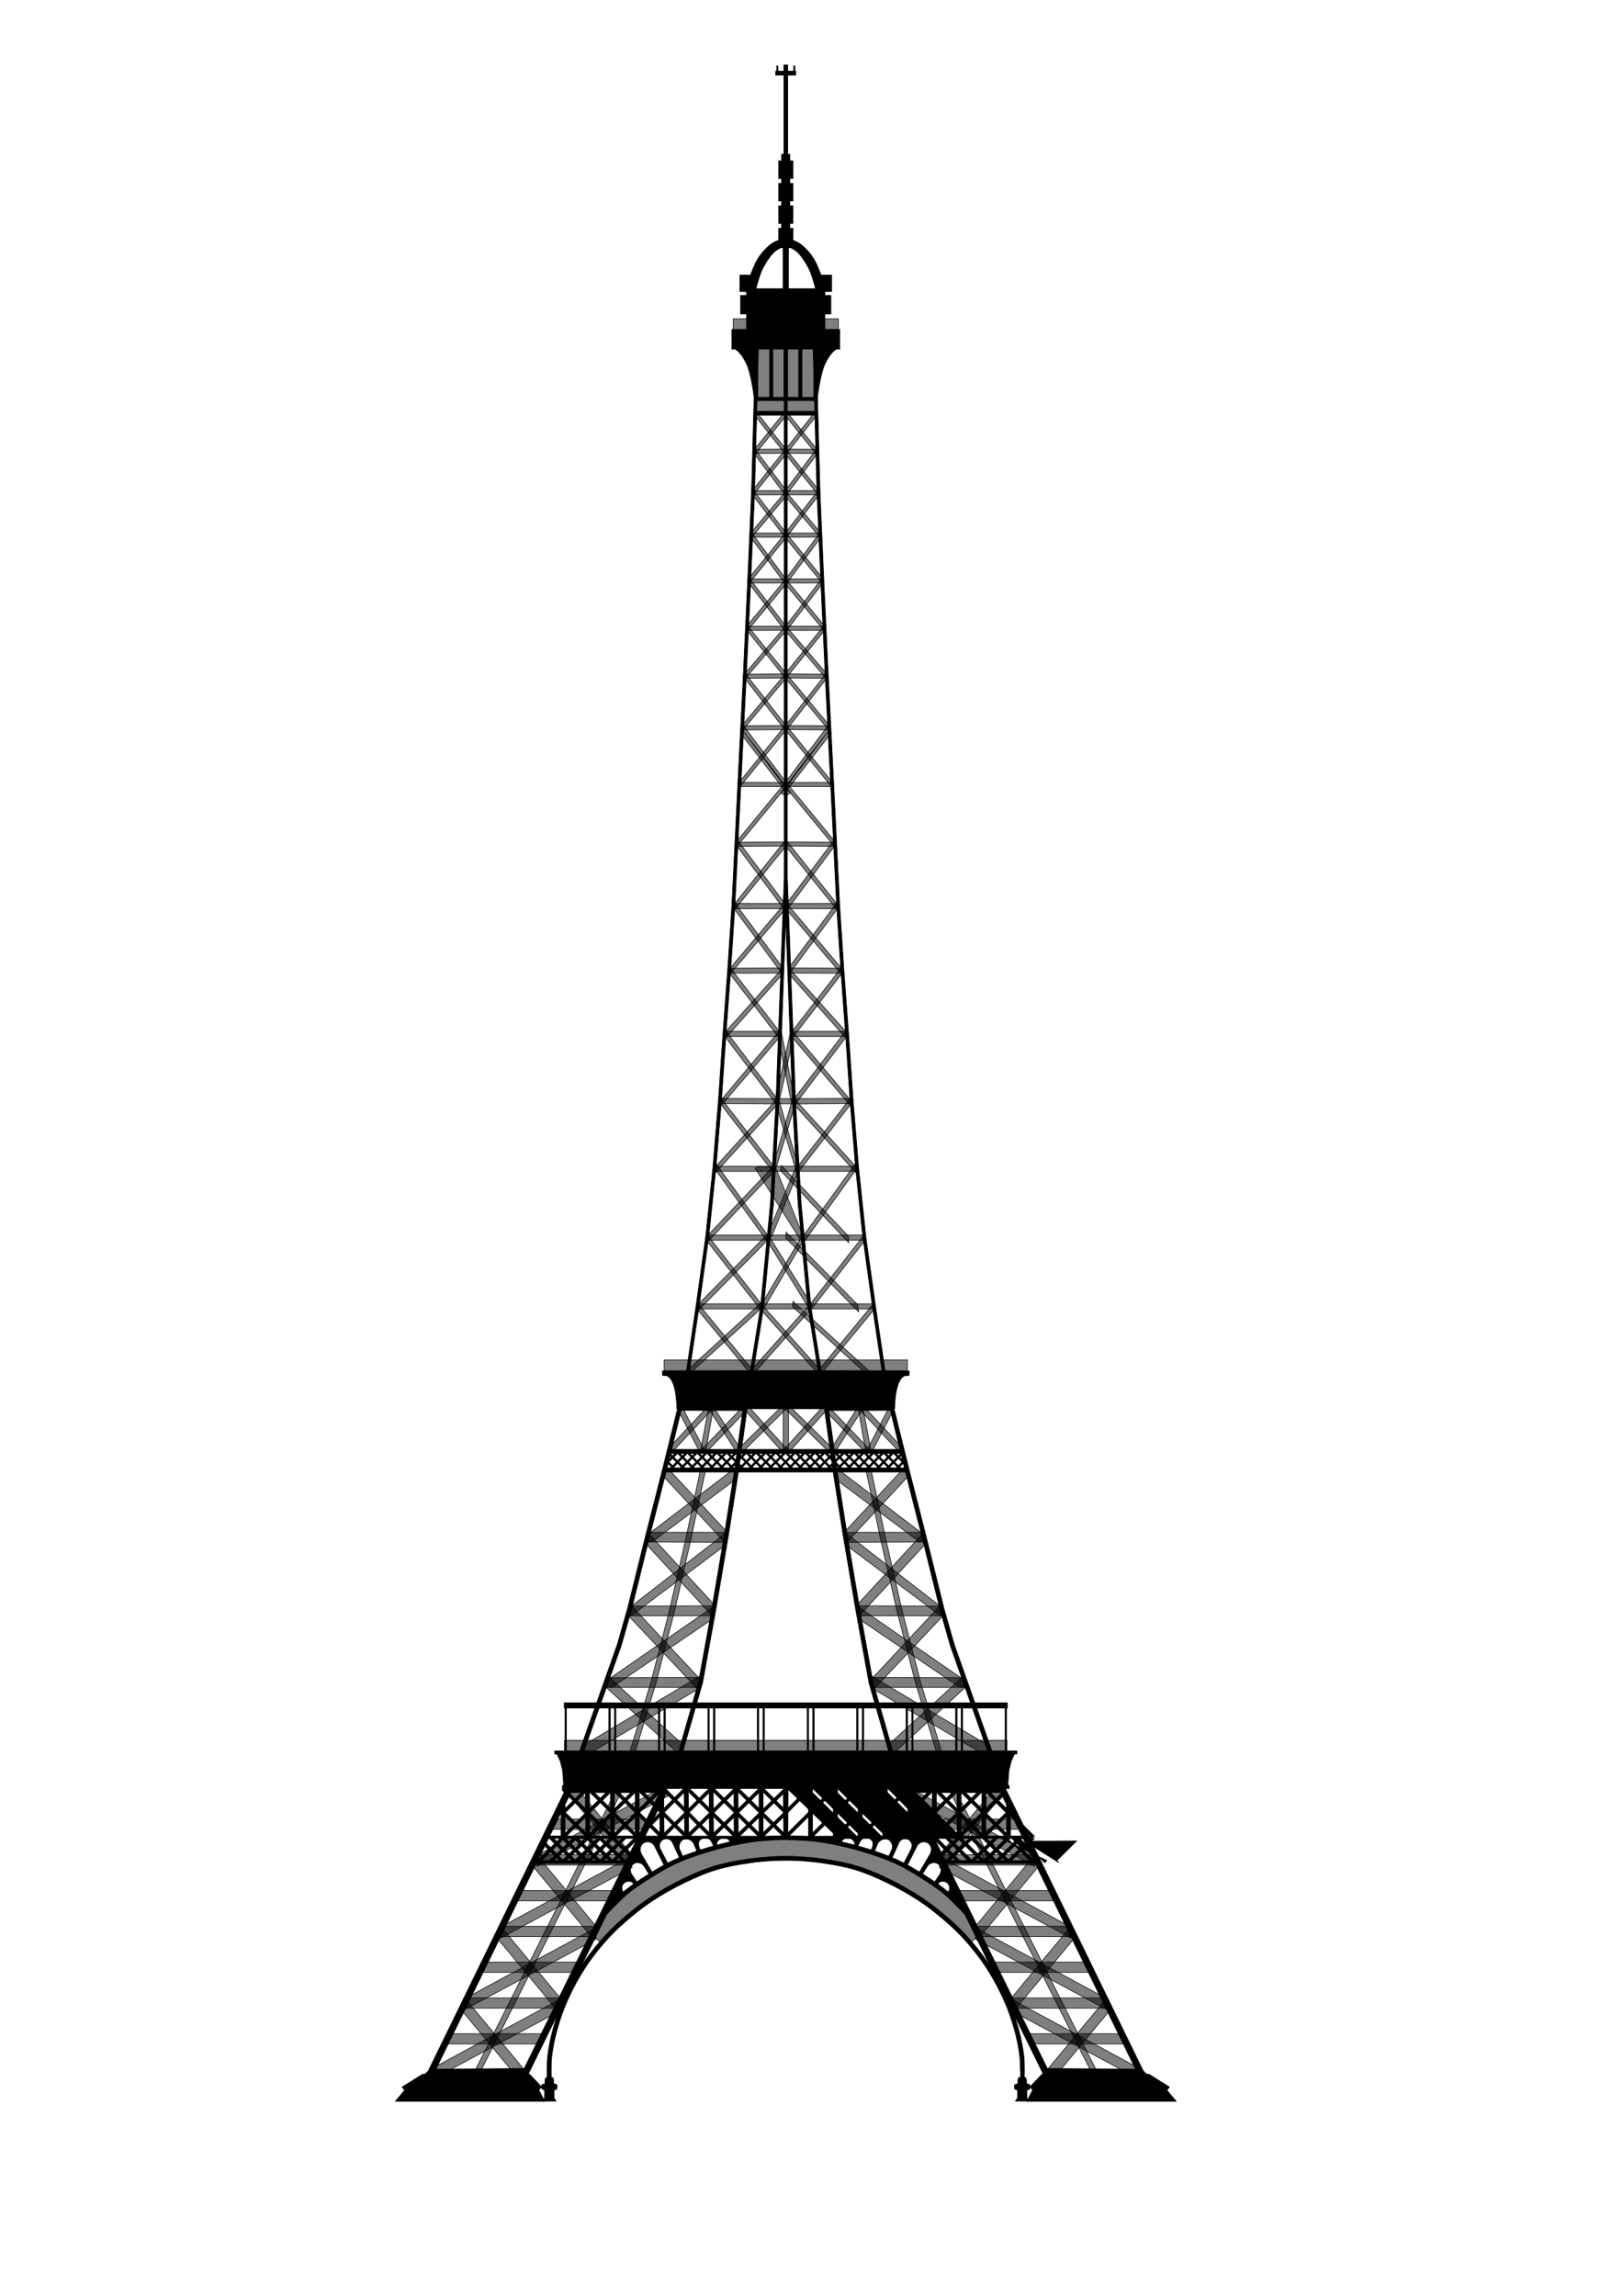 <?xml version='1.0' encoding='utf-8'?>
<svg xmlns="http://www.w3.org/2000/svg" viewBox="0 0 793.7 1122.5">
 <g transform="scale(1.097 .912)">
  <path d="m432.1 984.68l-0.101 0.275h0.203l-0.102-0.275m-0.042-0.073h0.085l0.21 0.552h-0.078l-0.05-0.141h-0.249l-0.05 0.141h-0.079l0.211-0.552"/>
  <path d="m432.42 985.06h0.078v0.094h-0.078v-0.094"/>
  <path d="m432.9 984.6h0.075v0.513c0 0.067-0.013 0.115-0.038 0.145-0.025 0.03-0.066 0.045-0.122 0.045h-0.029v-0.063h0.023c0.033 0 0.056-0.009 0.07-0.028 0.014-0.019 0.02-0.052 0.02-0.099v-0.513"/>
  <path d="m433.29 984.68l-0.101 0.275h0.203l-0.102-0.275m-0.042-0.073h0.085l0.21 0.552h-0.078l-0.05-0.141h-0.249l-0.05 0.141h-0.079l0.211-0.552"/>
  <path d="m433.7 984.89v0.202h0.12c0.04 0 0.07-0.008 0.089-0.025 0.02-0.017 0.029-0.042 0.029-0.077 0-0.034-0.01-0.06-0.029-0.076-0.019-0.016-0.049-0.025-0.089-0.025h-0.12m0-0.227v0.166h0.111c0.036 0 0.064-0.007 0.081-0.02 0.018-0.014 0.027-0.035 0.027-0.063 0-0.028-0.009-0.049-0.027-0.062-0.018-0.014-0.045-0.021-0.081-0.021h-0.111m-0.075-0.061h0.191c0.057 0 0.101 0.012 0.132 0.036 0.031 0.024 0.046 0.057 0.046 0.101 0 0.034-0.008 0.061-0.024 0.081-0.016 0.02-0.039 0.032-0.07 0.037 0.037 0.008 0.065 0.024 0.085 0.05 0.02 0.025 0.031 0.056 0.031 0.093 0 0.049-0.017 0.087-0.05 0.114-0.033 0.027-0.081 0.04-0.143 0.04h-0.198v-0.552"/>
  <path d="m434.36 984.65c-0.054 0-0.097 0.02-0.129 0.061-0.032 0.04-0.048 0.095-0.048 0.165 0 0.07 0.016 0.124 0.048 0.165 0.032 0.04 0.075 0.061 0.129 0.061 0.054 0 0.097-0.02 0.129-0.061 0.032-0.04 0.048-0.095 0.048-0.165 0-0.07-0.016-0.125-0.048-0.165-0.031-0.04-0.074-0.061-0.129-0.061m0-0.061c0.077 0 0.139 0.026 0.186 0.078 0.046 0.052 0.07 0.121 0.07 0.208 0 0.087-0.023 0.156-0.07 0.208-0.046 0.052-0.108 0.078-0.186 0.078-0.078 0-0.14-0.026-0.186-0.078-0.046-0.052-0.069-0.121-0.069-0.208 0-0.087 0.023-0.157 0.069-0.208 0.047-0.052 0.109-0.078 0.186-0.078"/>
  <path d="m434.99 984.9c0.016 0.005 0.031 0.017 0.047 0.035 0.015 0.018 0.031 0.042 0.046 0.073l0.076 0.151h-0.08l-0.071-0.141c-0.018-0.037-0.036-0.061-0.053-0.073-0.017-0.012-0.04-0.018-0.07-0.018h-0.081v0.233h-0.075v-0.552h0.169c0.063 0 0.11 0.013 0.141 0.039 0.031 0.026 0.047 0.066 0.047 0.119 0 0.035-0.008 0.064-0.024 0.086-0.016 0.023-0.039 0.039-0.07 0.048m-0.187-0.232v0.196h0.094c0.036 0 0.063-0.008 0.081-0.025 0.018-0.017 0.028-0.041 0.028-0.073 0-0.032-0.009-0.057-0.028-0.073-0.018-0.016-0.045-0.025-0.081-0.025h-0.094"/>
  <path d="m435.58 984.62v0.073c-0.028-0.014-0.055-0.024-0.08-0.03-0.025-0.007-0.049-0.01-0.073-0.01-0.041 0-0.072 0.008-0.094 0.024-0.022 0.016-0.033 0.038-0.033 0.067 0 0.024 0.007 0.043 0.022 0.055 0.015 0.012 0.043 0.022 0.083 0.03l0.045 9e-3c0.056 0.011 0.097 0.029 0.123 0.056 0.027 0.027 0.04 0.062 0.04 0.107 0 0.054-0.018 0.094-0.054 0.122-0.036 0.028-0.088 0.041-0.157 0.041-0.026 0-0.054-0.003-0.083-0.009-0.029-0.006-0.06-0.015-0.091-0.026v-0.077c0.03 0.017 0.06 0.03 0.089 0.038 0.029 0.009 0.058 0.013 0.086 0.013 0.043 0 0.075-0.008 0.099-0.025 0.023-0.017 0.035-0.041 0.035-0.072 0-0.027-0.008-0.048-0.025-0.064-0.017-0.015-0.044-0.027-0.082-0.034l-0.045-9e-3c-0.056-0.011-0.096-0.028-0.121-0.052-0.025-0.024-0.037-0.057-0.037-0.099 0-0.049 0.017-0.087 0.051-0.115 0.035-0.028 0.082-0.042 0.142-0.042 0.026 0 0.052 0.002 0.079 0.007 0.027 0.005 0.054 0.012 0.082 0.021"/>
  <path d="m435.73 984.6h0.075v0.233l0.248-0.233h0.096l-0.274 0.257 0.293 0.295h-0.098l-0.265-0.266v0.266h-0.075v-0.552"/>
  <path d="m436.4 984.68l-0.101 0.275h0.203l-0.102-0.275m-0.042-0.073h0.085l0.21 0.552h-0.078l-0.05-0.141h-0.249l-0.05 0.141h-0.079l0.211-0.552"/>
 </g>
 <g stroke="#000" stroke-width=".3">
  <g fill-opacity=".5">
   <path d="m385.12 898.47l-10.781 0.125-9.312 1.344-10.188 2.281-10 2.5-11.562 4.062-12.906 6.812-10.656 7.031-14.312 11.125-5.656 11.781 4.062 4.531 4.781-5.656 9.531-8.156 7.25-5.906 9.531-5.656 8.844-4.781 19.031-7.719 18.844-2.938 12.656-0.812v0.344l12.625 0.469 18.812 2.938 19.062 7.719 8.844 4.781 9.531 5.656 7.25 5.906 9.531 8.156 4.75 5.656 4.094-4.531-5.656-11.781-14.312-11.125-10.656-7.031-12.938-6.812-11.562-4.062-9.969-2.5-10.219-2.281-9.281-1.344h-9.062v-0.125z"/>
   <path d="m533.33 1012.4l-69.37-137.59 3.175 0.227 69.143 137.48-2.948-0.113z"/>
   <path d="m477.97 941.88v5h46.438v-5h-46.438z"/>
   <path d="m451.57 889.38v5h46.438v-5h-46.438z"/>
   <path d="m460.37 906.88v5h46.438v-5h-46.438z"/>
   <path d="m469.17 924.38v5h46.438v-5h-46.438z"/>
   <path d="m486.77 959.38v5h46.438v-5h-46.438z"/>
   <path d="m495.04 976.88v5h46.438v-5h-46.438z"/>
   <path d="m503.13 994.38v5h46.438v-5h-46.438z"/>
  </g>
  <g fill-opacity=".502">
   <path d="m522.22 943.62l-28.469 34.312 3.844 3.188 28.469-34.281-3.844-3.219z"/>
   <path d="m539.82 978.62l-28.469 34.312 3.844 3.188 28.469-34.281-3.844-3.219z"/>
   <path d="m504.62 908.62l-28.469 34.312 3.844 3.188 28.469-34.281-3.844-3.219z"/>
   <path d="m487.02 873.62l-28.469 34.312 3.844 3.188 28.469-34.281-3.844-3.219z"/>
   <path d="m495.67 978.06l-1.014 5.091 64.079 34.355-2.641-6.761-60.423-32.685z"/>
   <path d="m478.07 943.06l-1.014 5.091 64.078 34.355-2.641-6.761-60.423-32.685z"/>
   <path d="m460.47 908.06l-1.014 5.091 64.079 34.355-2.641-6.761-60.423-32.685z"/>
   <path d="m442.87 873.06l-1.014 5.091 64.079 34.355-2.641-6.761-60.423-32.685z"/>
   <path d="m419.56 785.14l40.537 0.162 1.216 4.702h-41.186l-0.568-4.864z"/>
   <path d="m425.88 820.17l45.402 0.162 1.216 4.702h-46.05l-0.568-4.864z"/>
   <path d="m411.04 719.32l39.997 30.498 1.1 4.029-2.629-0.025-39.641-29.656-1.116-4.936 2.289 0.09v6.1e-5z"/>
   <path d="m413.07 749.23h37.943l1.216 4.702-38.591 0.162-0.568-4.864z"/>
   <path d="m425.92 718.31l-2.438 0.531 7.031 33.156v0.031l8.188 35.906h0.031v0.031l9.062 35.188v0.031h0.031l10.281 34.062 2.406-0.719-10.281-34-0.031-0.062-9.062-35.094v-0.031l-8.188-35.875-7.031-33.156 1e-4 1e-4z"/>
   <path d="m440.86 719.07l-27.673 29.768 1.042 5.139 29.912-32.169-0.83-2.504-2.451-0.234z"/>
   <path d="m451.32 749.72l-32.132 34.957 0.961 5.463 32.506-35.331-0.83-2.504-0.506-2.585z"/>
   <path d="m413.39 749.39l46.482 36.011 1.343 4.515-1.251 0.137-44.586-33.385-1.116-4.936 2.289 0.09-3.162-2.432z"/>
   <path d="m419.5 785.46l52.001 36.01 1.54 3.333-3.813 0.137-48.922-33.188-0.722-4.936-0.084-1.356z"/>
   <path d="m459.4 785.39l-33.512 35.942 1.158 4.872 33.689-35.725-0.83-2.504-0.506-2.585z"/>
   <path d="m471.23 819.49l-36.468 33.38 2.341 4.281 35.463-32.572-0.83-2.504-0.506-2.585z"/>
   <path d="m426 819.36l56.927 33.843 0.95 3.727-4.404-0.06-52.667-31.217-0.722-4.937-0.084-1.356z"/>
   <path d="m423.28 709.11l2.601-0.124-3.716-19.696-2.354-0.124 3.469 19.944z"/>
   <path d="m383.02 709.35l2.602-0.124v-20.938l-2.603-0.124 2e-3 21.186h-0.001z"/>
   <path d="m402.53 687.59l-19.537 21.613 2.943 0.731 18.469-20.688-1.875-1.656zm16.844 0.656l-13.25 20.562 2.094 1.344 13.25-20.562-2.094-1.344zm15.188 0.344l-10.797 20.898 2.86-0.054 10.156-19.688-2.219-1.156z"/>
   <path d="m386.25 687.66l-2.818 0.642 21.63 21.327 1.75-1.781-20.562-20.188zm36.469 0.406l-1.844 1.719 18.844 20.062 1.812-1.719-18.812-20.062zm-17.125 0.125l-1.812 1.719 19.594 20.438 1.812-1.719-19.594-20.438z"/>
   <path d="m384.25 441.75l-25.656 0.031v2.5l25.656-0.031v-2.5zm0.031 0v2.5l25.656 0.031v-2.5l-25.656-0.031zm-1.344 31.562l-26.562 0.062v2.5l26.562-0.062v-2.5zm2.656 0v2.5l26.562 0.062v-2.5l-26.562-0.062zm-31.219 30.938v2.5h27.156v-2.5h-27.156zm32.625 0v2.5h27.156v-2.5h-27.156zm-34.844 32.844v2.5l21.094 0.062v0.062l11-0.031 11.031 0.031v-0.062l21.094-0.062v-2.5l-32.125 0.094-32.094-0.094zm-2.719 33.125v2.5h69.655v-2.5h-69.655zm-3.719 33.656v2.5h77.093v-2.5h-77.093zm-4.594 33.625v2.5h86.281v-2.5h-86.281z"/>
   <path d="m384.28 219.62v2l15.5 0.094v-2l-15.5-0.094zm15.875 20.281l-15.875 0.031v2l15.875-0.031v-2zm-15.875 20.719v2h16.844v-2h-16.844zm0 22.437v2h17.594v-2h-17.594zm0 23.126v2l19.094 0.031v-2l-19.094-0.031zm0 23.312v2l19.938 0.125 0.031-2-19.969-0.125zm0 25.219v2l21.313 0.187v-2l-21.313-0.187zm22.938 27.843l-22.938 0.032v2l22.938-0.032v-2zm-22.938 29.126v2l24.157 0.124v-2l-24.157-0.124z"/>
   <path d="m427.13 637.42l-27.254 33.112 1.531 1.281 26.75-32.406-1.027-1.988z"/>
   <path d="m422.03 604.5l-25.781 33.062-0.062 0.063-29.438 33 1.5 1.344 29.469-33.063 0.031-0.031 0.031-0.031 25.813-33.125-1.563-1.219z"/>
   <path d="m418.8 568.38l-26.268 36.311 0.213 3.104 26.066-36.109-0.011-3.306h3.1e-5z"/>
   <path d="m416.54 536.13l-26.881 34.746 0.686 2.329 26.346-34.141-0.15-2.934z"/>
   <path d="m414.16 503.24l-26.069 34.386 0.181 3.136 26.069-34.417-0.181-3.104z"/>
   <path d="m411.84 472.6l-24.905 32.27 0.15 3.236 25.037-32.674-0.282-2.833z"/>
   <path d="m409.65 440.79l-24.304 32.927 1.625 1.188 23.094-31.312-0.414-2.802z"/>
   <path d="m407.94 410.63l-23.499 31.496 1.594 1.188 22.188-29.75-0.282-2.934z"/>
   <path d="m389.03 570.94l-13.964 33.406 2.237 0.42 13.441-32.752-1.713-1.074z"/>
   <path d="m385.38 411.97l-1.563 1.25 25.966 32.222-0.153-3.066-24.25-30.406zm0.25 30.781l-1.531 1.281 28.087 33.102-0.587-3.602-25.969-30.781zm0.875 31.406l-0.763 1.949 28.766 32.396-0.347-3.563-27.656-30.782zm1.113 30.131l-0.925 2.088 29.875 35.07-0.688-3.601-28.262-33.557zm-5.835-1.269l-1.021 5.444 6.118 29.882 1.676-0.762-6.773-34.564zm-0.933 34.476l-1.089 3.537 10.82 35.488-0.22-6.256-9.511-32.769zm8.155 0.318l-1.5 1.344 31.72 34.922-0.751-3.766-29.469-32.5zm-17.922 32.551l-1.812 0.844 21.734 34.355 1.812-0.812-13.579-34.068-8.155-0.319zm11.047-0.503l-0.53 2.384 33.427 35.347-0.146-3.191-32.751-34.54zm2.291 32.597l-0.196 2.818 35.698 36.181-0.51-3.524-34.992-35.475zm3.343 33.826l-0.133 2.68 35.5 32.344 1.344-1.469-36.711-33.555z"/>
   <path d="m398.56 201.44l-14.938 18.969 1.312 1.062 14.938-18.969-1.312-1.062zm0.281 18.781l-15.25 20.188 1.375 1.031 15.219-20.188-1.344-1.031zm0.812 20.094l-16.031 20.875 1.344 1.031 16.031-20.875-1.344-1.031zm0.688 20.969l-16.438 22.219 1.375 1 16.438-22.188-1.375-1.031zm1.125 22.188l-17.75 23.312 1.344 1.031 17.75-23.312-1.344-1.031zm1.031 23l-18.969 23.5 1.312 1.062 18.969-23.5-1.312-1.062zm0.875 23.625l-19.75 25.312 1.344 1.062 19.75-25.344-1.344-1.031zm1.406 24.906l-21.188 28.156 1.375 1.031 21.188-28.156-1.375-1.031zm0.312 2.438l-23.281 30.062 1.344 1.031 23.281-30.062-1.344-1.031z"/>
   <path d="m384.62 201.22l-1.312 1.062 15.656 19.469 1.344-1.062-15.688-19.469zm-0.062 18.656l-1.344 1.062 16.344 20.344 1.312-1.062-16.312-20.344zm-0.094 20.625l-1.281 1.094 17.688 21.062 0.4-2.235-16.806-19.922h6.1e-5zm0.438 20.719l-1.312 1.062 17.938 22.156 1.312-1.062-17.938-22.156zm-0.219 22.375l-1.312 1.094 19.188 23.156 1.312-1.062-19.188-23.188zm0 22.875l-1.281 1.094 20.406 23.938 1.281-1.125-20.406-23.906zm0.094 23.281l-1.312 1.062 21.438 25.688 1.281-1.094-21.406-25.656zm0.125 25.438l-1.312 1.062 22.906 28.281 1.312-1.062-22.906-28.281zm-0.125 27.688l-1.312 1.094 24.25 29.438 1.312-1.062-24.25-29.469z"/>
   <rect x="384.1" y="195.34" width="15.079" height="6.58"/>
   <rect x="384.23" y="169.98" width="14.53" height="24.811"/>
  </g>
 </g>
 <g transform="matrix(-1.097 0 0 .912 768.52 0)">
  <path d="m432.1 984.68l-0.101 0.275h0.203l-0.102-0.275m-0.042-0.073h0.085l0.21 0.552h-0.078l-0.05-0.141h-0.249l-0.05 0.141h-0.079l0.211-0.552"/>
  <path d="m432.42 985.06h0.078v0.094h-0.078v-0.094"/>
  <path d="m432.9 984.6h0.075v0.513c0 0.067-0.013 0.115-0.038 0.145-0.025 0.03-0.066 0.045-0.122 0.045h-0.029v-0.063h0.023c0.033 0 0.056-0.009 0.07-0.028 0.014-0.019 0.02-0.052 0.02-0.099v-0.513"/>
  <path d="m433.29 984.68l-0.101 0.275h0.203l-0.102-0.275m-0.042-0.073h0.085l0.21 0.552h-0.078l-0.05-0.141h-0.249l-0.05 0.141h-0.079l0.211-0.552"/>
  <path d="m433.7 984.89v0.202h0.12c0.04 0 0.07-0.008 0.089-0.025 0.02-0.017 0.029-0.042 0.029-0.077 0-0.034-0.01-0.06-0.029-0.076-0.019-0.016-0.049-0.025-0.089-0.025h-0.12m0-0.227v0.166h0.111c0.036 0 0.064-0.007 0.081-0.02 0.018-0.014 0.027-0.035 0.027-0.063 0-0.028-0.009-0.049-0.027-0.062-0.018-0.014-0.045-0.021-0.081-0.021h-0.111m-0.075-0.061h0.191c0.057 0 0.101 0.012 0.132 0.036 0.031 0.024 0.046 0.057 0.046 0.101 0 0.034-0.008 0.061-0.024 0.081-0.016 0.02-0.039 0.032-0.07 0.037 0.037 0.008 0.065 0.024 0.085 0.05 0.02 0.025 0.031 0.056 0.031 0.093 0 0.049-0.017 0.087-0.05 0.114-0.033 0.027-0.081 0.04-0.143 0.04h-0.198v-0.552"/>
  <path d="m434.36 984.65c-0.054 0-0.097 0.02-0.129 0.061-0.032 0.04-0.048 0.095-0.048 0.165 0 0.07 0.016 0.124 0.048 0.165 0.032 0.04 0.075 0.061 0.129 0.061 0.054 0 0.097-0.02 0.129-0.061 0.032-0.04 0.048-0.095 0.048-0.165 0-0.07-0.016-0.125-0.048-0.165-0.031-0.04-0.074-0.061-0.129-0.061m0-0.061c0.077 0 0.139 0.026 0.186 0.078 0.046 0.052 0.07 0.121 0.07 0.208 0 0.087-0.023 0.156-0.07 0.208-0.046 0.052-0.108 0.078-0.186 0.078-0.078 0-0.14-0.026-0.186-0.078-0.046-0.052-0.069-0.121-0.069-0.208 0-0.087 0.023-0.157 0.069-0.208 0.047-0.052 0.109-0.078 0.186-0.078"/>
  <path d="m434.99 984.9c0.016 0.005 0.031 0.017 0.047 0.035 0.015 0.018 0.031 0.042 0.046 0.073l0.076 0.151h-0.08l-0.071-0.141c-0.018-0.037-0.036-0.061-0.053-0.073-0.017-0.012-0.04-0.018-0.07-0.018h-0.081v0.233h-0.075v-0.552h0.169c0.063 0 0.11 0.013 0.141 0.039 0.031 0.026 0.047 0.066 0.047 0.119 0 0.035-0.008 0.064-0.024 0.086-0.016 0.023-0.039 0.039-0.07 0.048m-0.187-0.232v0.196h0.094c0.036 0 0.063-0.008 0.081-0.025 0.018-0.017 0.028-0.041 0.028-0.073 0-0.032-0.009-0.057-0.028-0.073-0.018-0.016-0.045-0.025-0.081-0.025h-0.094"/>
  <path d="m435.58 984.62v0.073c-0.028-0.014-0.055-0.024-0.08-0.03-0.025-0.007-0.049-0.01-0.073-0.01-0.041 0-0.072 0.008-0.094 0.024-0.022 0.016-0.033 0.038-0.033 0.067 0 0.024 0.007 0.043 0.022 0.055 0.015 0.012 0.043 0.022 0.083 0.03l0.045 9e-3c0.056 0.011 0.097 0.029 0.123 0.056 0.027 0.027 0.04 0.062 0.04 0.107 0 0.054-0.018 0.094-0.054 0.122-0.036 0.028-0.088 0.041-0.157 0.041-0.026 0-0.054-0.003-0.083-0.009-0.029-0.006-0.06-0.015-0.091-0.026v-0.077c0.03 0.017 0.06 0.03 0.089 0.038 0.029 0.009 0.058 0.013 0.086 0.013 0.043 0 0.075-0.008 0.099-0.025 0.023-0.017 0.035-0.041 0.035-0.072 0-0.027-0.008-0.048-0.025-0.064-0.017-0.015-0.044-0.027-0.082-0.034l-0.045-9e-3c-0.056-0.011-0.096-0.028-0.121-0.052-0.025-0.024-0.037-0.057-0.037-0.099 0-0.049 0.017-0.087 0.051-0.115 0.035-0.028 0.082-0.042 0.142-0.042 0.026 0 0.052 0.002 0.079 0.007 0.027 0.005 0.054 0.012 0.082 0.021"/>
  <path d="m435.73 984.6h0.075v0.233l0.248-0.233h0.096l-0.274 0.257 0.293 0.295h-0.098l-0.265-0.266v0.266h-0.075v-0.552"/>
  <path d="m436.4 984.68l-0.101 0.275h0.203l-0.102-0.275m-0.042-0.073h0.085l0.21 0.552h-0.078l-0.05-0.141h-0.249l-0.05 0.141h-0.079l0.211-0.552"/>
 </g>
 <g stroke="#000" stroke-width=".3">
  <g fill-opacity=".5">
   <path d="m235.2 1012.4l69.37-137.59-3.175 0.227-69.143 137.48 2.948-0.113z"/>
   <path d="m290.56 941.88v5h-46.438v-5h46.438z"/>
   <path d="m316.96 889.38v5h-46.438v-5h46.438z"/>
   <path d="m308.16 906.88v5h-46.438v-5h46.438z"/>
   <path d="m299.36 924.38v5h-46.438v-5h46.438z"/>
   <path d="m281.76 959.38v5h-46.438v-5h46.438z"/>
   <path d="m273.49 976.88v5h-46.438v-5h46.438z"/>
   <path d="m265.39 994.38v5h-46.438v-5h46.438z"/>
  </g>
  <g fill-opacity=".502">
   <path d="m246.31 943.62l28.469 34.312-3.844 3.188-28.469-34.281 3.844-3.219z"/>
   <path d="m228.71 978.62l28.469 34.312-3.844 3.188-28.469-34.281 3.844-3.219z"/>
   <path d="m263.91 908.62l28.469 34.312-3.844 3.188-28.469-34.281 3.844-3.219z"/>
   <path d="m281.51 873.62l28.469 34.312-3.844 3.188-28.469-34.281 3.844-3.219z"/>
   <path d="m272.85 978.06l1.014 5.091-64.078 34.355 2.641-6.761 60.423-32.685z"/>
   <path d="m290.45 943.06l1.014 5.091-64.078 34.355 2.641-6.761 60.423-32.685z"/>
   <path d="m308.05 908.06l1.014 5.091-64.078 34.355 2.641-6.761 60.423-32.685z"/>
   <path d="m325.65 873.06l1.014 5.091-64.079 34.355 2.641-6.761 60.423-32.685z"/>
   <path d="m348.97 785.14l-40.537 0.162-1.216 4.702h41.186l0.568-4.864z"/>
   <path d="m342.64 820.17l-45.402 0.162-1.216 4.702h46.05l0.568-4.864z"/>
   <path d="m357.48 719.32l-39.997 30.498-1.1 4.029 2.629-0.025 39.641-29.656 1.116-4.936-2.289 0.09v6.1e-5z"/>
   <path d="m355.45 749.23h-37.943l-1.216 4.702 38.591 0.162 0.568-4.864z"/>
   <path d="m342.61 718.31l2.438 0.531-7.031 33.156v0.031l-8.188 35.906h-0.031v0.031l-9.062 35.188v0.031h-0.031l-10.281 34.062-2.406-0.719 10.281-34 0.031-0.062 9.062-35.094v-0.031l8.188-35.875 7.031-33.156-1e-4 1e-4z"/>
   <path d="m327.66 719.07l27.673 29.768-1.042 5.139-29.912-32.169 0.83-2.504 2.451-0.234z"/>
   <path d="m317.2 749.72l32.132 34.957-0.961 5.463-32.506-35.331 0.83-2.504 0.506-2.585z"/>
   <path d="m355.13 749.39l-46.482 36.011-1.343 4.515 1.251 0.137 44.587-33.385 1.116-4.936-2.289 0.09 3.162-2.432z"/>
   <path d="m349.02 785.46l-52.001 36.01-1.54 3.333 3.813 0.137 48.922-33.188 0.722-4.936 0.084-1.356z"/>
   <path d="m309.12 785.39l33.512 35.942-1.158 4.872-33.689-35.725 0.83-2.504 0.506-2.585z"/>
   <path d="m297.3 819.49l36.468 33.38-2.341 4.281-35.463-32.572 0.83-2.504 0.506-2.585z"/>
   <path d="m342.52 819.36l-56.928 33.843-0.949 3.727 4.404-0.06 52.667-31.217 0.722-4.937 0.084-1.356z"/>
   <path d="m345.25 709.11l-2.601-0.124 3.716-19.696 2.354-0.124-3.469 19.944z"/>
   <path d="m365.99 687.59l19.537 21.755-2.943 0.588-18.469-20.688 1.875-1.656zm-16.844 0.656l13.25 20.562-2.094 1.344-13.25-20.562 2.094-1.344zm-15.188 0.344l10.655 20.755-2.717 0.088-10.156-19.688 2.219-1.156z"/>
   <path d="m382.27 687.66l2.96 0.428-21.773 21.54-1.75-1.781 20.562-20.188zm-36.469 0.406l1.844 1.719-18.844 20.062-1.812-1.719 18.812-20.062zm17.125 0.125l1.812 1.719-19.594 20.438-1.812-1.719 19.594-20.438z"/>
   <path d="m384.24 219.62v2l-15.5 0.094v-2l15.5-0.094zm-15.875 20.281l15.875 0.031v2l-15.875-0.031v-2zm15.875 20.719v2h-16.844v-2h16.844zm0 22.437v2h-17.594v-2h17.594zm0 23.126v2l-19.094 0.031v-2l19.094-0.031zm0 23.312v2l-19.938 0.125-0.031-2 19.969-0.125zm0 25.219v2l-21.313 0.187v-2l21.313-0.187zm-22.938 27.843l22.938 0.032v2l-22.938-0.032v-2zm22.938 29.126v2l-24.157 0.124v-2l24.157-0.124z"/>
   <path d="m341.4 637.42l27.254 33.112-1.531 1.281-26.75-32.406 1.027-1.988z"/>
   <path d="m346.49 604.5l25.781 33.062 0.062 0.063 29.438 33-1.5 1.344-29.469-33.063-0.031-0.031-0.031-0.031-25.813-33.125 1.563-1.219z"/>
   <path d="m349.73 568.38l26.268 36.311-0.213 3.104-26.066-36.109 0.011-3.306h-3.1e-5z"/>
   <path d="m351.99 536.13l26.881 34.746-0.686 2.329-26.346-34.141 0.15-2.934z"/>
   <path d="m354.36 503.24l26.069 34.386-0.181 3.136-26.069-34.417 0.181-3.104z"/>
   <path d="m356.68 472.6l24.905 32.27-0.15 3.236-25.037-32.674 0.282-2.833z"/>
   <path d="m358.88 440.79l24.304 32.927-1.625 1.188-23.094-31.312 0.414-2.802z"/>
   <path d="m360.59 410.63l23.499 31.496-1.594 1.188-22.188-29.75 0.282-2.934z"/>
   <path d="m376.3 604.72l20.875 33.688-1.719 1.062-20.844-33.688 1.688-1.062z"/>
   <path d="m383.15 411.97l1.562 1.25-25.965 32.222 0.153-3.066 24.25-30.406zm-0.25 30.781l1.531 1.281-28.087 33.102 0.587-3.602 25.969-30.781zm-0.875 31.406l0.762 1.949-28.766 32.396 0.347-3.563 27.656-30.781zm-1.113 30.13l0.926 2.088-29.876 35.07 0.688-3.602 28.262-33.557zm6.097-1.661l0.89 5.183-6.903 30.798-1.938-0.5 7.951-35.48zm0.409 35.262l1.875 0.656-10.165 33.917-1.22-2.065 9.511-32.508zm-7.893-0.074l1.5 1.344-31.72 34.921 0.751-3.765 29.469-32.5zm-1.28 32.366l0.529 2.384-33.427 35.347 0.145-3.191 32.752-34.54zm-2.291 32.596l0.196 2.819-35.698 36.181 0.511-3.525 34.992-35.475zm16.144 1.688l1.394 1.225-19.561 33.406-1.656-1.094 19.823-33.537v-6.1e-5zm-19.488 32.139l0.133 2.679-35.5 32.344-1.344-1.469 36.711-33.554z"/>
   <path d="m369.96 201.44l14.938 18.969-1.312 1.062-14.938-18.969 1.312-1.062zm-0.281 18.781l15.25 20.188-1.375 1.031-15.219-20.188 1.344-1.031zm-0.812 20.094l16.031 20.875-1.344 1.031-16.031-20.875 1.344-1.031zm-0.688 20.969l16.438 22.219-1.375 1-16.438-22.188 1.375-1.031zm-1.125 22.188l17.75 23.312-1.344 1.031-17.75-23.312 1.344-1.031zm-1.031 23l18.969 23.5-1.312 1.062-18.969-23.5 1.312-1.062zm-0.875 23.625l19.75 25.312-1.344 1.062-19.75-25.344 1.344-1.031zm-1.406 24.906l21.188 28.156-1.375 1.031-21.188-28.156 1.375-1.031zm-0.312 2.438l23.281 30.062-1.344 1.031-23.281-30.062 1.344-1.031z"/>
   <path d="m383.9 201.22l1.312 1.062-15.656 19.469-1.344-1.062 15.688-19.469zm0.062 18.656l1.344 1.062-16.344 20.344-1.312-1.062 16.312-20.344zm0.094 20.625l1.281 1.094-17.688 21.062-0.628-1.931 17.034-20.226h-6.1e-5zm-0.438 20.719l1.312 1.062-17.938 22.156-1.312-1.062 17.938-22.156zm0.219 22.375l1.312 1.094-19.188 23.156-1.312-1.062 19.188-23.188zm0 22.875l1.281 1.094-20.406 23.938-1.281-1.125 20.406-23.906zm-0.094 23.281l1.312 1.062-21.438 25.688-1.281-1.094 21.406-25.656zm-0.125 25.438l1.312 1.062-22.906 28.281-1.312-1.062 22.906-28.281zm0.125 27.688l1.312 1.094-24.25 29.438-1.312-1.062 24.25-29.469z"/>
   <rect transform="scale(-1 1)" x="-384.43" y="195.34" width="15.079" height="6.58"/>
   <rect transform="scale(-1 1)" x="-384.29" y="169.98" width="14.53" height="24.811"/>
  </g>
 </g>
 <g stroke="#000">
  <g stroke-width=".3">
   <path d="m330.16 709.44l9.219 9.25h1.187l-9.218-9.25h-1.188zm4.782 0l9.25 9.25 1.156-0.032-9.219-9.218h-1.187zm4.812 0l9.188 9.218h1.187l-9.187-9.218h-1.188zm4.781 0l9.219 9.218h1.188l-9.188-9.218h-1.219zm4.813 0l9.187 9.218h1.219l-9.219-9.218h-1.187zm4.812 0l9.188 9.218h1.187l-9.187-9.218h-1.188zm4.813 0.031l9.187 9.187h1.188l-9.188-9.187h-1.187zm4.812 0l9.157 9.187h1.187l-9.156-9.187h-1.188zm4.781 0l9.188 9.187h1.188l-9.157-9.187h-1.219zm4.813 0l9.156 9.187h1.219l-9.188-9.187h-1.187zm4.813 0l9.156 9.156h1.156l-9.125-9.156h-1.187zm4.781 0l9.156 9.156h1.187l-9.156-9.156h-1.187zm4.812 0l9.125 9.156h1.188l-9.125-9.156h-1.188zm4.781 0l9.157 9.156h1.187l-9.125-9.156h-1.219zm4.813 0l9.125 9.156h1.219l-9.157-9.156h-1.187zm4.813 0l9.124 9.156h1.188l-9.125-9.156h-1.187zm4.781 0l9.156 9.156h1.187l-9.156-9.156h-1.187zm4.812 0l9.125 9.156h1.188l-9.125-9.125-1.188-0.031zm4.813 0.031l9.094 9.094h1.187l-9.063-9.094h-1.218zm4.812 0l9.063 9.094h1.219l-9.094-9.094h-1.188zm4.813 0l9.062 9.094h1.188l-9.063-9.094h-1.187zm4.781 0l9.094 9.094h1.187l-9.093-9.094h-1.188zm4.812 0l7.157 7.187-0.407-1.593-5.562-5.594h-1.188zm4.782 0l0.781 0.781-0.187-0.781h-0.594zm-113.44 0.562l-0.25 0.938 7.656 7.687h1.219l-8.625-8.625zm-1.031 3.782l-0.25 0.937 3.906 3.906h1.188l-4.844-4.843zm-1 3.812l-0.25 0.938 0.094 0.093h1.187l-1.031-1.031z"/>
   <path d="m327.31 709.44l-0.156 0.593 0.594-0.593h-0.438zm4.032 0l-5.5 5.5-0.438 1.656 7.156-7.156h-1.218zm4.812 0l-9.25 9.25h1.219l9.219-9.25h-1.188zm4.813 0l-9.281 9.25h1.218l9.25-9.25h-1.187zm4.781 0l-9.25 9.25h1.219l9.219-9.25h-1.188zm4.812 0l-9.281 9.25h1.25l9.219-9.25h-1.188zm4.782 0l-9.219 9.218h1.219l9.187-9.187-1.187-0.031zm4.781 0.031l-9.187 9.187h1.218l9.156-9.187h-1.187zm4.813 0l-9.219 9.187h1.219l9.187-9.187h-1.187zm4.781 0l-9.188 9.187h1.219l9.156-9.187h-1.187zm4.812 0l-9.219 9.187h1.25l9.157-9.187h-1.188zm4.781 0l-9.187 9.187h1.219l9.187-9.187h-1.219zm4.813 0l-9.187 9.187h1.218l9.156-9.187h-1.187zm4.813 0l-9.219 9.187h1.219l9.187-9.187h-1.187zm4.781 0l-9.157 9.156h1.188l9.156-9.156h-1.187zm4.812 0l-9.187 9.156h1.25l9.125-9.156h-1.188zm4.781 0l-9.156 9.156h1.219l9.156-9.156h-1.219zm4.813 0l-9.156 9.156h1.219l9.124-9.156h-1.187zm4.781 0.031l-9.156 9.125h1.219l9.125-9.125h-1.188zm4.782 0l-9.126 9.125h1.219l9.094-9.125h-1.187zm4.812 0l-9.156 9.125h1.25l9.094-9.125h-1.188zm4.781 0l-9.125 9.125h1.219l9.125-9.125h-1.219zm4.813 0l-9.125 9.125 1.219-0.031 9.093-9.094h-1.187zm4.812 0l-9.125 9.094h1.219l9.094-9.094h-1.188zm4.375 0.406l-8.687 8.688h1.218l7.719-7.75-0.25-0.938zm0.969 3.844l-4.875 4.844h1.25l3.844-3.875-0.219-0.969zm0.938 3.844l-1 1h1.249v-0.032l-0.25-0.968h9.77e-4z"/>
   <path d="m364.38 687.62l-32.063 0.344h-0.781l-0.187 0.75-7.375 29.812-8.344 32.719-8.656 34.938v0.031l-5.094 17.875-0.031 0.062-18.594 52.531-0.469 1.344h1.407l48.437 0.313h0.75l0.219-0.719 9.937-34.656 0.031-0.031v-0.063l6.407-35.281 6.093-35.938 5.032-31.906h46.344l5.031 31.906 6.093 35.938 6.407 35.281v0.063l0.031 0.031 9.937 34.656 0.219 0.719h0.75l48.438-0.313h1.406l-0.469-1.344-18.594-52.531-0.031-0.062-5.094-17.875v-0.031l-8.656-34.938-8.344-32.719-7.374-29.812-0.188-0.75h-0.781l-32.063-0.344h-1.156l0.156 1.156 2.75 19.875h-43.281l2.75-19.875 0.156-1.156h-1.156zm-31.281 1.969l30.156 0.031-2.656 19.031h-32.125l4.625-19.062zm102.34 0l4.624 19.062h-32.124l-2.657-19.031 30.157-0.031zm-107.47 21.062h32.375l-1 7.094h-33.125l1.75-7.094zm34.375 0h43.844l0.968 7.094h-45.781l0.969-7.094zm45.844 0h32.374l1.75 7.094h-33.124l-1-7.094zm-82.469 9.094h33.343l-4.968 31.594-6.094 35.906-6.375 35.188-0.031 0.093-9.688 33.813-46.281-0.313 18.125-51.281v-0.031l0.031-0.031 5.125-17.938v-0.031l8.656-34.969 8.157-32zm83.75 0h33.343l8.157 32 8.656 34.969v0.031l5.125 17.937 0.031 0.032v0.031l18.125 51.281-46.281 0.313-9.688-33.813-0.031-0.094-6.375-35.187-6.093-35.906-4.969-31.594z"/>
   <rect x="383.34" y="31.806" width="1.752" height="45.566"/>
   <rect x="467.31" y="834.18" width=".726" height="23.337"/>
   <rect x="470.05" y="834.13" width=".726" height="23.337"/>
   <rect x="491.51" y="834.18" width=".726" height="23.337"/>
   <path d="m378 907.81c-2.553 0.157-7.874 0.515-11.781 1.094-5.491 0.814-11.029 1.747-16.406 3.375-5.489 1.662-10.754 3.941-15.875 6.406-5.34 2.571-10.533 5.517-15.5 8.75-3.923 2.553-7.641 5.385-11.219 8.375-3.793 3.171-7.496 6.496-10.875 10.156-4.012 4.346-7.771 8.969-11.062 13.906-3.617 5.425-6.79 11.187-9.469 17.125-2.185 4.844-3.941 9.886-5.344 15-1.234 4.499-2.196 9.087-2.688 13.75-0.37 3.514-0.188 10.219-0.188 10.219 0.018 0.522 0.509 0.982 1.031 0.965 0.522-0.016 0.983-0.505 0.969-1.028 0 1.22e-4 -0.146-6.77 0.188-9.937 0.477-4.531 1.413-9.021 2.625-13.438 1.378-5.024 3.113-9.98 5.25-14.719 2.635-5.843 5.729-11.484 9.281-16.812 3.222-4.833 6.922-9.405 10.875-13.688 3.295-3.57 6.932-6.83 10.688-9.969 3.53-2.95 7.19-5.75 11.031-8.25 4.896-3.186 10.019-6.06 15.281-8.594 5.074-2.443 10.223-4.696 15.562-6.312 5.219-1.58 10.664-2.503 16.125-3.312 5.865-0.922 11.476-1.223 17.719-1.277 6.243-0.054 11.9 0.476 17.812 1.277 5.46 0.809 10.906 1.732 16.125 3.312 5.34 1.617 10.488 3.87 15.562 6.312 5.263 2.533 10.386 5.408 15.281 8.594 3.841 2.5 7.502 5.3 11.031 8.25 3.756 3.139 7.393 6.399 10.688 9.969 3.953 4.282 7.653 8.854 10.875 13.688 3.552 5.328 6.646 10.97 9.281 16.812 2.137 4.739 3.872 9.695 5.25 14.719 1.212 4.417 2.148 8.907 2.625 13.438 0.334 3.167 0.188 9.938 0.188 9.937-0.014 0.523 0.446 1.011 0.969 1.028 0.522 0.016 1.013-0.443 1.031-0.965 0 0 0.183-6.704-0.188-10.219-0.491-4.663-1.454-9.251-2.688-13.75-1.403-5.114-3.159-10.156-5.344-15-2.678-5.938-5.852-11.7-9.469-17.125-3.292-4.937-7.051-9.56-11.062-13.906-3.379-3.66-7.082-6.985-10.875-10.156-3.578-2.99-7.296-5.822-11.219-8.375-4.967-3.233-10.16-6.179-15.5-8.75-5.12-2.465-10.386-4.744-15.875-6.406-5.377-1.628-10.915-2.561-16.406-3.375-3.908-0.579-7.857-0.916-11.781-1.094-2.26-0.194-4.117-0.128-6.25-0.171-2.166-0.051-3.729 0.014-6.281 0.171z" stroke-linejoin="bevel"/>
   <path d="m502.14 1027.4l2.886-5.529 65.767 0.304 4.405 5.226h-73.058z"/>
   <path d="m481.56 873.69l-1.031 1.062 12.125 12.156 1.063-1.062-12.157-12.156zm-84.812 0.093l-1.062 1.063 24.374 24.062 1.063-1.062-24.375-24.063zm36.75 0l-1.062 1.063 23.906 24.062 1.062-1.062-23.906-24.063zm11.812 0.063l-1.062 1.062 24.219 24 1.062-1.062-24.219-24zm12.094 0l-1.031 1.062 24.187 24 1.063-1.062-24.219-24zm12.125 0l-1.062 1.062 24.187 24 1.063-1.062-24.188-24zm-60.531 0.062l-1.062 1.063 24.218 23.937 1.063-1.062-24.219-23.938zm72.781-0.062l-1.062 1.062 24.062 23.938 1.063-1.063-24.063-23.937zm-36.625 0.218l-1.062 1.063 24.406 23.719-59.5-1.032-24.375-23.687 60.531-0.063zm0.188 11.688l-1.063 1.094 12.188 11.875 1.031-1.063-12.156-11.906z"/>
   <path d="m395.72 873.69l1.031 1.062-12.125 12.156-1.062-1.062 12.156-12.156zm84.812 0.094l1.062 1.062-24.375 24.062-1.062-1.062 24.375-24.062zm-36.75 0l1.062 1.062-23.906 24.062-1.062-1.062 23.906-24.062v-6.1e-5zm-11.812 0.062l1.062 1.062-24.219 24-1.062-1.062 24.219-24zm-12.094 0l1.031 1.062-24.188 24-1.062-1.062 24.219-24zm-12.125 0l1.062 1.062-24.188 24-1.062-1.062 24.188-24zm60.531 0.062l1.062 1.062-24.219 23.938-1.062-1.062 24.219-23.938zm-12.25 0l1.062 1.062-24.062 23.938-1.062-1.062 24.062-23.938zm35.129 1.341l1.312 1.187-23.159 22.472-1.031-1.094 22.879-22.565zm1.309 10.565l1.062 1.094-12.188 11.875-1.031-1.062 12.156-11.906z"/>
   <path d="m457.5 897.88l-1.031 1.063 12 11.968 1.062-1.062-12.031-11.969zm6.062 0l-1.062 1.063 12 11.968 1.062-1.062-12-11.969zm5.907 0l-1.063 1.063 12.188 12 1.062-1.094-12.187-11.969zm6.031 0l-1.031 1.063 12.187 12 1.032-1.094-12.188-11.969zm18.25 0l-1.062 1.063 12.093 12 1.031-1.063-12.062-12zm-12.156 0.125l-1.032 1.062 12.157 11.813 1.031-1.063-12.156-11.812zm18.218-0.125l-1.062 1.063 12.156 11.812 1.063-1.062-24.313-11.688 12.156-0.125z"/>
   <path d="m468.53 897.88l-9 8.969c0.04 0.04 0.094 0.078 0.125 0.125 0.021 0.031 0.015 0.06 0.031 0.093 0 0.017-0.008 0.048 0 0.063 0.022 0.042 0.104 0.051 0.125 0.094 0.008 0.015-0.008 0.016 0 0.031 0.022 0.042 0.079 0.08 0.094 0.125 0.011 0.032-0.01 0.062 0 0.094 0.007 0.022 0.021 0.01 0.031 0.031 0.008 0.015-0.008 0.047 0 0.062 0.011 0.022 0.052 0.041 0.063 0.063 0.018 0.037 0.005 0.028 0 0.031-0.018-0.014-0.021-0.021 0.062 0.062 0.015 0.031-0.015 0.064 0 0.094 0.011 0.021 0.021 0.041 0.032 0.063 0.015 0.031-0.016 0.155 0 0.187 0.01 0.021 0.051 0.041 0.062 0.063 0.02 0.04-0.02 0.116 0 0.156l9.438-9.344-1.063-1.062zm18.25 0l-12.187 11.969 1.031 1.094 12.187-12-1.031-1.063zm6.031 0l-12.187 11.969 1.063 1.094 12.187-12-1.063-1.063zm5.907 0l-12 11.969 1.062 1.062 12-11.968-1.062-1.063zm-24.094 0.125l-12.156 11.812 1.062 1.063 12.157-11.813-1.063-1.062zm30.156-0.125l-12.156 11.813 1.031 1.062 12.156-11.812-25.124-0.938 24.093-0.125zm21.75 2.219l-9.687 9.625 1.062 1.062-14.656-9.281c0.002-0.009 0.004-0.024 0-0.031-0.021-0.043-0.073-0.051-0.094-0.094-0.008-0.015 0.008-0.047 0-0.062-0.013-0.027-0.129-0.13-0.156-0.157l-0.062-0.031c-0.017-0.017-0.052-0.041-0.063-0.062-0.008-0.015 0.008-0.048 0-0.063-0.021-0.042-0.067-0.054-0.094-0.094-0.02-0.031-0.014-0.06-0.031-0.093 0-0.017 0.008-0.048 0-0.063-0.01-0.021-0.052-0.01-0.062-0.031-0.008-0.015 0.008-0.047 0-0.062-0.011-0.022-0.052-0.042-0.063-0.063-0.008-0.015 0.008-0.016 0-0.031-0.01-0.021-0.02-0.041-0.031-0.063-0.027-0.053 0.027-0.04 0-0.093-0.011-0.022-0.052-0.042-0.063-0.063-0.008-0.015 0.012-0.019 0-0.031-0.011-0.012-0.019 0.012-0.031 0-0.012-0.012 0.008-0.048 0-0.063-0.01-0.021-0.052-0.01-0.062-0.031l24.093-0.125z"/>
   <path d="m461.22 909.62v1.5l46.75 0.062v-1.5l-46.75-0.062z"/>
   <g transform="matrix(-1 0 0 1 695.92 0)">
    <rect x="394.71" y="834.18" width=".726" height="23.337"/>
    <rect x="397.45" y="834.13" width=".726" height="23.337"/>
   </g>
   <rect transform="scale(-1 1)" x="-277.01" y="834.18" width=".726" height="23.337"/>
   <g transform="matrix(-1 0 0 1 768.52 0)">
    <rect x="394.71" y="834.18" width=".726" height="23.337"/>
    <rect x="397.45" y="834.13" width=".726" height="23.337"/>
   </g>
   <g transform="matrix(-1 0 0 1 720.12 0)">
    <rect x="394.71" y="834.18" width=".726" height="23.337"/>
    <rect x="397.45" y="834.13" width=".726" height="23.337"/>
   </g>
   <path d="m369.44 168.47v0.719l-1.938 71.968v0.031l-1.875 43.063-2.156 46.281-2.657 52.906-2.937 59.782v0.031l-2.063 31.406-2.281 30.969-2.25 32.969-2.687 32.781-3.532 33.625v0.031l-4.75 34v0.031l-5.343 36.032-0.157 0.843 0.876 0.032 31.124 0.312h0.626l0.124-0.625 5.813-36.219 0.031-0.031 4.844-50.812v-0.032l2.75-50.625v-0.031l3.25-89.031 3.281 89.031v0.031l2.75 50.625v0.032l4.844 50.812 0.031 0.031 5.813 36.219 0.125 0.625h0.625l31.125-0.312 0.875-0.032-0.157-0.843-5.343-36.032v-0.031l-4.75-34v-0.031l-3.531-33.625-2.688-32.781-2.25-32.969-2.281-30.969-2.063-31.406v-0.031l-2.937-59.781-2.657-52.907-2.156-46.281-1.875-43.062v-0.032l-1.937-71.968v-0.719h-0.75l-13.344 0.125h-1.469l-13.343-0.125h-0.75zm1.468 1.5l12.594 0.125v24.156h-13.25l0.656-24.281zm26.719 0l0.656 24.281h-13.25v-24.156l12.594-0.125zm-27.406 25.906h13.281v5.219h-13.438l0.157-5.219zm14.812 0h13.281l0.157 5.219h-13.438v-5.219zm-15 7.156h13.469v225.81l-4 109-2.75 50.593v0.032l-4.844 50.718v0.063l-5.75 35.531-29.594-0.312 5.25-35.188v-0.031l4.719-34.031h0.031v-0.031l3.5-33.657 0.032-0.031 2.687-32.781v-0.031l2.25-32.969 2.281-30.938v-0.031l2.063-31.406v-0.031l2.937-59.782 2.657-52.937 2.156-46.281 1.875-43.094 1.031-38.188zm15 0h13.469l1.031 38.188 1.875 43.093 2.156 46.282 2.657 52.937 2.937 59.781v0.032l2.063 31.406v0.031l2.281 30.938 2.25 32.968v0.032l2.688 32.781 0.031 0.031 3.5 33.656v0.032h0.031l4.719 34.031v0.031l5.25 35.187-29.594 0.313-5.75-35.531v-0.063l-4.844-50.719v-0.031l-2.75-50.593-4-109v-225.81z"/>
   <path d="m497.56 1022l4.651-0.04m-4.33-3.167h4.09m-5.499 8.558h6.824l-1.094-1.403-0.04-3.988s1.186-0.309 1.361-0.667c0.175-0.357 0.227-1.623 0-1.922-0.227-0.3-1.588-0.588-1.588-0.588s0.256-2.134-0.241-2.707c-0.497-0.573-1.347-0.467-1.347-0.467h-0.927s-0.85-0.106-1.347 0.467c-0.497 0.573-0.241 2.707-0.241 2.707s-1.361 0.288-1.588 0.588c-0.227 0.299-0.175 1.565 0 1.922 0.175 0.357 1.361 0.667 1.361 0.667l-0.04 3.988-1.094 1.403z"/>
   <path d="m272.16 857.19l1.813 3.874 1.156 4.532 0.563 7.937h217.15l0.562-7.937 1.125-4.532 1.813-3.874h-112.06l-0.031 3.281v-3.281h-112.09z"/>
   <rect x="394.71" y="834.18" width=".726" height="23.337"/>
   <rect x="397.45" y="834.13" width=".726" height="23.337"/>
   <rect x="443.11" y="834.18" width=".726" height="23.337"/>
   <rect x="445.85" y="834.13" width=".726" height="23.337"/>
   <rect x="418.91" y="834.18" width=".726" height="23.337"/>
   <rect x="421.65" y="834.13" width=".726" height="23.337"/>
   <path d="m271.25 856.09v1.5h226.03v-1.5h-226.03z"/>
   <path d="m493.27 867.98l-109.11-0.045"/>
   <path d="m383.26 857.63l0.031 15.873h2l-0.031-15.873h-2z"/>
   <rect x="382.76" y="867.37" width="3.045" height="1.254" rx=".537" ry=".537"/>
   <rect x="382.79" y="858.78" width="2.955" height="2.149" rx=".537" ry=".537"/>
   <rect x="383.25" y="857.64" width="2.015" height="4.522" rx=".537" ry=".537"/>
   <rect x="383.62" y="857.63" width="1.298" height="4.03" rx=".537" ry=".537"/>
   <path d="m383.3 857.63l0.031 15.873h2l-0.031-15.873h-2z"/>
   <rect x="382.8" y="867.37" width="3.045" height="1.254" rx=".537" ry=".537"/>
   <rect x="382.83" y="858.78" width="2.955" height="2.149" rx=".537" ry=".537"/>
   <rect x="383.29" y="857.64" width="2.015" height="4.522" rx=".537" ry=".537"/>
   <rect x="383.66" y="857.63" width="1.298" height="4.03" rx=".537" ry=".537"/>
   <path d="m395.4 857.63l0.031 15.873h2l-0.031-15.873h-2z"/>
   <rect x="394.9" y="867.37" width="3.045" height="1.254" rx=".537" ry=".537"/>
   <rect x="394.93" y="858.78" width="2.955" height="2.149" rx=".537" ry=".537"/>
   <rect x="395.39" y="857.64" width="2.015" height="4.522" rx=".537" ry=".537"/>
   <rect x="395.76" y="857.63" width="1.298" height="4.03" rx=".537" ry=".537"/>
   <path d="m407.5 857.63l0.031 15.873h2l-0.031-15.873h-2z"/>
   <rect x="407" y="867.37" width="3.045" height="1.254" rx=".537" ry=".537"/>
   <rect x="407.03" y="858.78" width="2.955" height="2.149" rx=".537" ry=".537"/>
   <rect x="407.49" y="857.64" width="2.015" height="4.522" rx=".537" ry=".537"/>
   <rect x="407.86" y="857.63" width="1.298" height="4.03" rx=".537" ry=".537"/>
   <path d="m419.6 857.63l0.031 15.873h2l-0.031-15.873h-2z"/>
   <rect x="419.1" y="867.37" width="3.045" height="1.254" rx=".537" ry=".537"/>
   <rect x="419.13" y="858.78" width="2.955" height="2.149" rx=".537" ry=".537"/>
   <rect x="419.59" y="857.64" width="2.015" height="4.522" rx=".537" ry=".537"/>
   <rect x="419.96" y="857.63" width="1.298" height="4.03" rx=".537" ry=".537"/>
   <path d="m431.7 857.63l0.031 15.873h2l-0.031-15.873h-2z"/>
   <rect x="431.2" y="867.37" width="3.045" height="1.254" rx=".537" ry=".537"/>
   <rect x="431.23" y="858.78" width="2.955" height="2.149" rx=".537" ry=".537"/>
   <rect x="431.69" y="857.64" width="2.015" height="4.522" rx=".537" ry=".537"/>
   <rect x="432.06" y="857.63" width="1.298" height="4.03" rx=".537" ry=".537"/>
   <path d="m443.8 857.63l0.031 15.873h2l-0.031-15.873h-2z"/>
   <rect x="443.3" y="867.37" width="3.045" height="1.254" rx=".537" ry=".537"/>
   <rect x="443.33" y="858.78" width="2.955" height="2.149" rx=".537" ry=".537"/>
   <rect x="443.79" y="857.64" width="2.015" height="4.522" rx=".537" ry=".537"/>
   <rect x="444.16" y="857.63" width="1.298" height="4.03" rx=".537" ry=".537"/>
   <path d="m455.9 857.63l0.031 15.873h2l-0.031-15.873h-2z"/>
   <rect x="455.4" y="867.37" width="3.045" height="1.254" rx=".537" ry=".537"/>
   <rect x="455.43" y="858.78" width="2.955" height="2.149" rx=".537" ry=".537"/>
   <rect x="455.89" y="857.64" width="2.015" height="4.522" rx=".537" ry=".537"/>
   <rect x="456.26" y="857.63" width="1.298" height="4.03" rx=".537" ry=".537"/>
   <path d="m468 857.63l0.031 15.873h2l-0.031-15.873h-2z"/>
   <rect x="467.5" y="867.37" width="3.045" height="1.254" rx=".537" ry=".537"/>
   <rect x="467.53" y="858.78" width="2.955" height="2.149" rx=".537" ry=".537"/>
   <rect x="467.99" y="857.64" width="2.015" height="4.522" rx=".537" ry=".537"/>
   <rect x="468.36" y="857.63" width="1.298" height="4.03" rx=".537" ry=".537"/>
   <path d="m480.1 857.63l0.031 15.873h2l-0.031-15.873h-2z"/>
   <rect x="479.6" y="867.37" width="3.045" height="1.254" rx=".537" ry=".537"/>
   <rect x="479.63" y="858.78" width="2.955" height="2.149" rx=".537" ry=".537"/>
   <rect x="480.09" y="857.64" width="2.015" height="4.522" rx=".537" ry=".537"/>
   <rect x="480.46" y="857.63" width="1.298" height="4.03" rx=".537" ry=".537"/>
   <g transform="matrix(-1 0 0 1 744.32 0)">
    <rect x="394.71" y="834.18" width=".726" height="23.337"/>
    <rect x="397.45" y="834.13" width=".726" height="23.337"/>
   </g>
   <path d="m275.91 832.56v2.594h216.73v-2.594h-216.73z"/>
  </g>
  <path d="m276.09 850.97v5.156h216.31v-5.156h-216.31z" fill-opacity=".502" stroke-width=".358"/>
  <g stroke-width=".3">
   <path d="m383.53 670.19l-59.656 0.125 0.125 2.219h1.531c3.77 0.694 5.292 7.984 5.5 16.281h106.47c0.208-8.297 1.73-15.587 5.5-16.281h1.531l0.125-2.219-59.656-0.125h-1.469z"/>
   <path d="m443.74 672.58h-60.329"/>
  </g>
  <g stroke-width=".291">
   <rect x="423.07" y="672.69" width="1.597" height="15.999"/>
   <rect x="413.18" y="672.69" width="1.597" height="15.999"/>
   <rect x="403.29" y="672.69" width="1.597" height="15.999"/>
   <rect x="393.41" y="672.69" width="1.597" height="15.999"/>
   <rect x="383.52" y="672.69" width="1.597" height="15.999"/>
   <rect x="432.96" y="672.69" width="1.597" height="15.999"/>
  </g>
  <g stroke-width=".3">
   <path d="m324.78 664.97v5.219h118.97v-5.219h-118.97z" fill-opacity=".502"/>
   <path d="m570.58 1022.2l1.274-1.776-10.018-6.274h-52.249l-5.91 6.221 1.466 1.717 65.437 0.112z"/>
   <path d="m385.15 116.7s3.809 0.737 6.716 2.965c5.838 4.976 7.264 8.773 9.347 14.021 1.332 3.661 2.092 7.917 2.092 7.917l-4.379-0.106s-1.502-5.707-2.502-8.24-3.444-6.834-5.936-9.446-5.393-3.228-5.393-3.228l0.055-3.883z"/>
   <path d="m365.09 141.16v21.844h38.344v-21.844h-38.344z"/>
   <rect x="382.28" y="75.503" width="3.972" height="45.566"/>
   <rect x="382.99" y="117.21" width="2.57" height="26.989"/>
   <rect x="388.13" y="32.274" width=".584" height="3.388"/>
   <rect x="379.48" y="34.844" width="9.697" height="1.869"/>
   <rect x="401.8" y="134.5" width="4.907" height="8.062"/>
  </g>
  <g stroke-width=".298">
   <rect x="390.54" y="170.66" width="1.647" height="25.088"/>
   <rect x="383.41" y="170.66" width="1.647" height="25.088"/>
   <rect x="397.94" y="170.8" width="1.647" height="25.088"/>
   <path d="m399.59 170.66l9.324 0.137s-2.402 1.011-5.209 6.582c-2.808 5.571-4.115 18.369-4.115 18.369v-25.088z"/>
  </g>
  <g stroke-width=".3">
   <rect transform="scale(-1 1)" x="-385.19" y="31.806" width="1.752" height="45.566"/>
   <path d="m266.39 1027.4l-2.886-5.529-65.767 0.304-4.405 5.226h73.058z"/>
   <path d="m286.96 873.69l1.032 1.062-12.125 12.156-1.063-1.062 12.156-12.156zm84.813 0.093l1.062 1.063-24.375 24.062-1.062-1.062 24.375-24.063zm-36.75 0l1.062 1.063-23.906 24.062-1.062-1.062 23.906-24.063zm-11.813 0.063l1.063 1.062-24.219 24-1.062-1.062 24.218-24zm-12.093 0l1.031 1.062-24.188 24-1.062-1.062 24.219-24zm-12.125 0l1.062 1.062-24.187 24-1.063-1.062 24.188-24zm60.531 0.062l1.062 1.063-24.218 23.937-1.063-1.062 24.219-23.938zm-12.25 0l1.062 1.063-24.062 23.937-1.063-1.062 24.063-23.938zm36.625 0.219l1.062 1.062-24.406 23.719-1.031-1.094 24.375-23.687zm-0.188 11.687l1.063 1.094-12.188 11.875-1.031-1.062 12.156-11.907z"/>
   <path d="m372.81 873.69l-1.031 1.062 12.125 12.156 1.062-1.062-12.156-12.156zm-84.812 0.093l-1.063 1.063 24.375 24.062 1.063-1.062-24.375-24.063zm36.75 0l-1.063 1.063 23.906 24.062 1.063-1.062-23.906-24.063zm11.812 0.063l-1.062 1.062 24.218 24 1.063-1.062-24.219-24zm12.094 0l-1.031 1.062 24.187 24 1.063-1.062-24.219-24zm12.125 0l-1.063 1.062 24.188 24 1.062-1.062-24.187-24zm-60.531 0.062l-1.063 1.063 24.219 23.937 1.062-1.062-24.218-23.938zm12.25 0l-1.063 1.063 24.063 23.937 1.062-1.062-24.062-23.938zm-36.625 0.219l-1.063 1.062 24.406 23.719 1.032-1.094-24.375-23.687zm0.187 11.687l-1.062 1.094 12.187 11.875 1.031-1.062-12.156-11.907z"/>
   <path d="m311.02 897.88l1.031 1.062-12 11.969-1.062-1.062 12.031-11.969zm-6.062 0l1.062 1.062-12 11.969-1.062-1.062 12-11.969zm-5.906 0l1.062 1.062-12.188 12-1.062-1.094 12.188-11.969zm-6.031 0l1.031 1.062-12.188 12-1.031-1.094 12.188-11.969zm-18.25 0l1.062 1.062-12.094 12-1.031-1.062 12.062-12zm12.156 0.125l1.031 1.062-12.156 11.812-1.031-1.062 12.156-11.812zm-6.062 0l1.062 1.062-12.156 11.812-1.062-1.062 12.156-11.812z"/>
   <path d="m371.19 874.22l-0.032 24.156h2l0.032-24.156h-2zm24.156 0l0.031 24.156h2l-0.031-24.156h-2zm-84.719 0.093l0.031 24.063h2l-0.031-24.063h-2zm13.906 0l-2 0.032 0.219 24.031 2-0.031-0.219-24.032zm119.47 0l-0.219 24.032 2 0.031 0.219-24.031-2-0.032zm11.906 0l-0.031 24.063h2l0.031-24.063h-2zm-169.66 0.125l0.188 23.938 2-0.031-0.188-23.906h-2v-9.77e-4zm12.25 0l0.031 23.938h2l-0.031-23.938h-2zm36.062 0l0.282 23.938 2-0.031-0.282-23.906h-2v-9.77e-4zm12.25 0l0.126 23.938 2-0.031-0.126-23.906h-2v-9.77e-4zm12.126 0l0.093 23.938 2-0.031-0.093-23.906h-2v-9.77e-4zm24.156 0l0.156 23.938 1-0.031 1.031 0.031 0.157-23.938h-2.344zm24.5 0l-0.094 23.907 2 0.031 0.094-23.938h-2zm12.125 0l-0.125 23.907 2 0.031 0.125-23.938h-2zm12.25 0l-0.281 23.907 2 0.031 0.281-23.938h-2zm36.062 0l-0.031 23.938h2l0.031-23.938h-2zm12.25 0l-0.187 23.907 2 0.031 0.187-23.938h-2zm-205.94 7.938v16h2v-16h-2zm217.84 0v16h2v-16h-2z"/>
   <path d="m299.99 897.88l9 8.969c-0.04 0.04-0.094 0.078-0.125 0.125-0.021 0.031-0.015 0.06-0.032 0.093 0 0.017 0.008 0.048 0 0.063-0.021 0.042-0.103 0.051-0.125 0.094-0.008 0.015 0.008 0.016 0 0.031-0.021 0.042-0.078 0.08-0.093 0.125-0.011 0.032 0.01 0.062 0 0.094-0.007 0.022-0.021 0.01-0.032 0.031-0.008 0.015 0.008 0.047 0 0.062-0.01 0.022-0.051 0.041-0.062 0.063-0.019 0.037-0.005 0.028 0 0.031 0.018-0.014 0.021-0.021-0.063 0.062-0.015 0.031 0.015 0.064 0 0.094-0.01 0.021-0.02 0.041-0.031 0.063-0.016 0.031 0.016 0.155 0 0.187-0.01 0.021-0.052 0.041-0.062 0.063-0.02 0.04 0.02 0.116 0 0.156l-9.438-9.344 1.063-1.062zm-18.25 0l12.187 11.969-1.031 1.094-12.188-12 1.032-1.063zm-6.032 0l12.188 11.969-1.063 1.094-12.187-12 1.062-1.063zm-5.906 0l12 11.969-1.062 1.062-12-11.968 1.062-1.063zm24.094 0.125l12.156 11.812-1.062 1.063-12.157-11.813 1.063-1.062zm-6.063 0l12.157 11.812-1.032 1.063-12.156-11.813 1.031-1.062zm-21.75 2.219l9.688 9.625-1.063 1.062-9.437-9.406c-0.002-0.009-0.004-0.024 0-0.031 0.021-0.043 0.072-0.051 0.094-0.094 0.008-0.015-0.008-0.047 0-0.062 0.013-0.027 0.129-0.13 0.156-0.157l0.062-0.031c0.017-0.017 0.052-0.041 0.063-0.062 0.008-0.015-0.008-0.048 0-0.063 0.021-0.042 0.067-0.054 0.093-0.094 0.021-0.031 0.015-0.06 0.032-0.093 0-0.017-0.008-0.048 0-0.063 0.01-0.021 0.052-0.01 0.062-0.031 0.008-0.015-0.008-0.047 0-0.062 0.011-0.022 0.052-0.042 0.063-0.063 0.008-0.015-0.008-0.016 0-0.031 0.01-0.021 0.02-0.041 0.031-0.063 0.027-0.053-0.027-0.04 0-0.093 0.01-0.022 0.052-0.042 0.062-0.063 0.008-0.015-0.012-0.019 0-0.031 0.012-0.012 0.02 0.012 0.032 0 0.011-0.012-0.008-0.048 0-0.063 0.01-0.021 0.051-0.01 0.062-0.031z"/>
   <path d="m307.31 909.62v1.5l-46.75 0.062v-1.5l46.75-0.062z"/>
   <path d="m325.02 873.47l1.344 2.156-67.75 137.91-0.341 0.924-50.638-0.12 1.824-1.835 67.438-138.19 1.344-0.844h46.781zm-2.406 3h-43.438l-65.969 135.19 43.125-0.281 66.281-134.91z"/>
   <path d="m270.97 1022l-4.651-0.04m4.33-3.167h-4.09m5.499 8.558h-6.824l1.094-1.403 0.04-3.988s-1.186-0.309-1.361-0.667c-0.175-0.357-0.227-1.623 0-1.922 0.227-0.3 1.588-0.588 1.588-0.588s-0.256-2.134 0.241-2.707c0.497-0.573 1.347-0.467 1.347-0.467h0.927s0.85-0.106 1.347 0.467c0.497 0.573 0.241 2.707 0.241 2.707s1.361 0.288 1.588 0.588c0.227 0.299 0.175 1.565 0 1.922-0.175 0.357-1.361 0.667-1.361 0.667l0.04 3.988 1.094 1.403z"/>
   <path d="m275.25 867.98l109.11-0.045"/>
   <g transform="matrix(-1 0 0 1 780.62 .016)">
    <path d="m395.36 857.62l0.031 15.873h2l-0.031-15.873h-2z"/>
    <rect x="394.86" y="867.36" width="3.045" height="1.254" rx=".537" ry=".537"/>
    <rect x="394.89" y="858.76" width="2.955" height="2.149" rx=".537" ry=".537"/>
    <rect x="395.35" y="857.62" width="2.015" height="4.522" rx=".537" ry=".537"/>
    <rect x="395.72" y="857.61" width="1.298" height="4.03" rx=".537" ry=".537"/>
   </g>
   <g transform="matrix(-1 0 0 1 780.58 .016)">
    <path d="m395.36 857.62l0.031 15.873h2l-0.031-15.873h-2z"/>
    <rect x="394.86" y="867.36" width="3.045" height="1.254" rx=".537" ry=".537"/>
    <rect x="394.89" y="858.76" width="2.955" height="2.149" rx=".537" ry=".537"/>
    <rect x="395.35" y="857.62" width="2.015" height="4.522" rx=".537" ry=".537"/>
    <rect x="395.72" y="857.61" width="1.298" height="4.03" rx=".537" ry=".537"/>
   </g>
   <g transform="matrix(-1 0 0 1 768.48 .016)">
    <path d="m395.36 857.62l0.031 15.873h2l-0.031-15.873h-2z"/>
    <rect x="394.86" y="867.36" width="3.045" height="1.254" rx=".537" ry=".537"/>
    <rect x="394.89" y="858.76" width="2.955" height="2.149" rx=".537" ry=".537"/>
    <rect x="395.35" y="857.62" width="2.015" height="4.522" rx=".537" ry=".537"/>
    <rect x="395.72" y="857.61" width="1.298" height="4.03" rx=".537" ry=".537"/>
   </g>
   <g transform="matrix(-1 0 0 1 756.38 .016)">
    <path d="m395.36 857.62l0.031 15.873h2l-0.031-15.873h-2z"/>
    <rect x="394.86" y="867.36" width="3.045" height="1.254" rx=".537" ry=".537"/>
    <rect x="394.89" y="858.76" width="2.955" height="2.149" rx=".537" ry=".537"/>
    <rect x="395.35" y="857.62" width="2.015" height="4.522" rx=".537" ry=".537"/>
    <rect x="395.72" y="857.61" width="1.298" height="4.03" rx=".537" ry=".537"/>
   </g>
   <g transform="matrix(-1 0 0 1 744.28 .016)">
    <path d="m395.36 857.62l0.031 15.873h2l-0.031-15.873h-2z"/>
    <rect x="394.86" y="867.36" width="3.045" height="1.254" rx=".537" ry=".537"/>
    <rect x="394.89" y="858.76" width="2.955" height="2.149" rx=".537" ry=".537"/>
    <rect x="395.35" y="857.62" width="2.015" height="4.522" rx=".537" ry=".537"/>
    <rect x="395.72" y="857.61" width="1.298" height="4.03" rx=".537" ry=".537"/>
   </g>
   <g transform="matrix(-1 0 0 1 732.18 .016)">
    <path d="m395.36 857.62l0.031 15.873h2l-0.031-15.873h-2z"/>
    <rect x="394.86" y="867.36" width="3.045" height="1.254" rx=".537" ry=".537"/>
    <rect x="394.89" y="858.76" width="2.955" height="2.149" rx=".537" ry=".537"/>
    <rect x="395.35" y="857.62" width="2.015" height="4.522" rx=".537" ry=".537"/>
    <rect x="395.72" y="857.61" width="1.298" height="4.03" rx=".537" ry=".537"/>
   </g>
   <g transform="matrix(-1 0 0 1 720.08 .016)">
    <path d="m395.36 857.62l0.031 15.873h2l-0.031-15.873h-2z"/>
    <rect x="394.86" y="867.36" width="3.045" height="1.254" rx=".537" ry=".537"/>
    <rect x="394.89" y="858.76" width="2.955" height="2.149" rx=".537" ry=".537"/>
    <rect x="395.35" y="857.62" width="2.015" height="4.522" rx=".537" ry=".537"/>
    <rect x="395.72" y="857.61" width="1.298" height="4.03" rx=".537" ry=".537"/>
   </g>
   <g transform="matrix(-1 0 0 1 707.98 .016)">
    <path d="m395.36 857.62l0.031 15.873h2l-0.031-15.873h-2z"/>
    <rect x="394.86" y="867.36" width="3.045" height="1.254" rx=".537" ry=".537"/>
    <rect x="394.89" y="858.76" width="2.955" height="2.149" rx=".537" ry=".537"/>
    <rect x="395.35" y="857.62" width="2.015" height="4.522" rx=".537" ry=".537"/>
    <rect x="395.72" y="857.61" width="1.298" height="4.03" rx=".537" ry=".537"/>
   </g>
   <g transform="matrix(-1 0 0 1 695.88 .016)">
    <path d="m395.36 857.62l0.031 15.873h2l-0.031-15.873h-2z"/>
    <rect x="394.86" y="867.36" width="3.045" height="1.254" rx=".537" ry=".537"/>
    <rect x="394.89" y="858.76" width="2.955" height="2.149" rx=".537" ry=".537"/>
    <rect x="395.35" y="857.62" width="2.015" height="4.522" rx=".537" ry=".537"/>
    <rect x="395.72" y="857.61" width="1.298" height="4.03" rx=".537" ry=".537"/>
   </g>
   <g transform="matrix(-1 0 0 1 683.78 .016)">
    <path d="m395.36 857.62l0.031 15.873h2l-0.031-15.873h-2z"/>
    <rect x="394.86" y="867.36" width="3.045" height="1.254" rx=".537" ry=".537"/>
    <rect x="394.89" y="858.76" width="2.955" height="2.149" rx=".537" ry=".537"/>
    <rect x="395.35" y="857.62" width="2.015" height="4.522" rx=".537" ry=".537"/>
    <rect x="395.72" y="857.61" width="1.298" height="4.03" rx=".537" ry=".537"/>
   </g>
   <path d="m324.79 672.58h60.329"/>
  </g>
  <g stroke-width=".291">
   <rect transform="scale(-1 1)" x="-345.45" y="672.69" width="1.597" height="15.999"/>
   <rect transform="scale(-1 1)" x="-355.34" y="672.69" width="1.597" height="15.999"/>
   <rect transform="scale(-1 1)" x="-365.23" y="672.69" width="1.597" height="15.999"/>
   <rect transform="scale(-1 1)" x="-375.12" y="672.69" width="1.597" height="15.999"/>
   <rect transform="scale(-1 1)" x="-335.56" y="672.69" width="1.597" height="15.999"/>
  </g>
  <g stroke-width=".3">
   <path d="m197.94 1022.2l-1.274-1.776 10.018-6.274h52.249l5.91 6.221-1.466 1.717-65.437 0.112z"/>
   <path d="m383.38 116.7s-3.808 0.737-6.716 2.965c-5.838 4.976-7.263 8.773-9.346 14.021-1.332 3.661-2.092 7.917-2.092 7.917l4.379-0.106s1.502-5.707 2.502-8.24 3.443-6.834 5.936-9.446c2.492-2.612 5.393-3.228 5.393-3.228l-0.056-3.883z"/>
   <rect x="402.38" y="144.44" width="3.972" height="9.113"/>
   <path d="m358.56 155.88v5.844h51.406v-5.844h-51.406z" fill-opacity=".502"/>
   <path d="m357.88 161.03v9.688h52.782v-9.688h-52.782z"/>
   <rect transform="scale(-1 1)" x="-386.24" y="75.503" width="3.972" height="45.566"/>
   <rect transform="scale(-1 1)" x="-383.79" y="78.657" width="3.038" height="8.646"/>
   <rect transform="scale(-1 1)" x="-383.79" y="89.64" width="3.038" height="8.646"/>
   <rect transform="scale(-1 1)" x="-383.79" y="100.62" width="3.038" height="8.646"/>
   <rect transform="scale(-1 1)" x="-385.54" y="117.21" width="2.57" height="26.989"/>
   <rect transform="scale(-1 1)" x="-383.79" y="111.6" width="3.038" height="8.646"/>
   <rect transform="scale(-1 1)" x="-380.4" y="32.274" width=".584" height="3.388"/>
   <rect transform="scale(-1 1)" x="-389.04" y="34.844" width="9.697" height="1.869"/>
   <rect transform="scale(-1 1)" x="-366.14" y="144.44" width="3.972" height="9.113"/>
   <rect transform="scale(-1 1)" x="-366.73" y="134.5" width="4.907" height="8.062"/>
  </g>
  <g stroke-width=".298">
   <rect transform="scale(-1 1)" x="-377.99" y="170.66" width="1.647" height="25.088"/>
   <rect transform="scale(-1 1)" x="-385.11" y="170.66" width="1.647" height="25.088"/>
   <rect transform="scale(-1 1)" x="-370.58" y="170.8" width="1.647" height="25.088"/>
   <path d="m368.94 170.66l-9.324 0.137s2.402 1.011 5.209 6.582c2.808 5.571 4.115 18.369 4.115 18.369v-25.088z"/>
  </g>
  <g stroke-width=".3">
   <path d="m266.71 897.69l109.06 0.124 8.469-0.062v1.156h-16l-11.157 1.844-0.281-0.594c-0.299-0.663-0.97-1.089-1.75-1.281h-2.156c-0.087 0.02-0.168 0.038-0.25 0.063-1.383 0.421-2.354 1.936-2.094 2.968l0.156 0.625-1.656 0.438-0.781-1.907c-0.558-1.171-1.253-1.861-2.031-2.187h-2.5c-0.137 0.045-0.271 0.068-0.407 0.125-1.848 0.767-2.001 2.669-1.468 4.031l0.718 1.844-1.656 0.531-1.469-3.594c-1.026-2.56-3.751-2.993-5.281-2.406-1.325 0.509-2.698 2.934-1.75 5l1.625 3.594-1.656 0.625-3.563-7.75c-0.869-1.892-3.125-2.104-4.531-1.437-1.341 0.636-2.355 2.735-1.406 4.562l3.812 7.375-1.781 0.875-4.781-9.5c-1.254-2.489-3.958-2.579-5.469-1.594-1.462 0.954-2.268 3.252-0.844 5.656l5.25 8.876-1.5 0.937-2.687-4.281c-1.074-1.702-3.764-2.097-5.188-0.938-1.423 1.159-1.942 3.229-0.718 5.094l2.593 3.906-1.437 1.219-0.563-0.875c-0.746-1.124-2.755-1.282-4.25-0.156-1.494 1.126-1.36 3.225-0.781 4.031l0.563 0.781-6.375 5.906 0.25-1.093 15.531-31.375-47.813-0.031v-1.125z"/>
   <path d="m501.81 897.69l-109.06 0.124-8.469-0.062v1.156h16l11.157 1.844 0.281-0.594c0.299-0.663 0.97-1.089 1.75-1.281h2.156c0.087 0.02 0.168 0.038 0.25 0.063 1.383 0.421 2.354 1.936 2.094 2.968l-0.157 0.625 1.657 0.438 0.781-1.907c0.558-1.171 1.253-1.861 2.031-2.187h2.5c0.136 0.045 0.27 0.068 0.406 0.125 1.848 0.767 2.002 2.669 1.469 4.031l-0.719 1.844 1.657 0.531 1.468-3.594c1.027-2.56 3.752-2.993 5.282-2.406 1.325 0.509 2.698 2.934 1.75 5l-1.625 3.594 1.656 0.625 3.562-7.75c0.87-1.892 3.126-2.104 4.532-1.437 1.341 0.636 2.355 2.735 1.406 4.562l-3.813 7.375 1.782 0.875 4.781-9.5c1.254-2.489 3.957-2.579 5.469-1.594 1.462 0.954 2.267 3.252 0.843 5.656l-5.25 8.876 1.5 0.937 2.688-4.281c1.074-1.702 3.764-2.097 5.187-0.938 1.424 1.159 1.943 3.229 0.719 5.094l-2.594 3.906 1.438 1.219 0.562-0.875c0.747-1.124 2.756-1.282 4.25-0.156 1.495 1.126 1.361 3.225 0.782 4.031l-0.563 0.781 6.375 5.906-0.25-1.093-15.531-31.375 47.812-0.031v-1.125z"/>
   <path d="m384.31 897.47v0.031c-1.723 0.049-9.785 0.298-14.031 0.781-4.273 0.487-8.536 1.238-12.719 2.156-4.998 1.099-9.936 2.424-14.812 4-4.478 1.448-8.973 3.015-13.281 5.032-4.385 2.052-8.542 4.542-12.594 7.093-3.91 2.463-7.838 5.012-11.437 8.032-4.434 3.72-12 12-12 12l1.468 1.343s7.646-8.316 11.813-11.812c3.47-2.912 7.351-5.42 11.25-7.875 4.026-2.536 8.082-4.974 12.343-6.969 4.187-1.96 8.585-3.499 13.032-4.937 4.808-1.555 9.714-2.852 14.656-3.938 4.133-0.908 8.314-1.679 12.5-2.156 4.039-0.46 12.022-0.775 13.75-0.844v0.063s9.293 0.27 13.781 0.781c4.186 0.477 8.367 1.248 12.5 2.156 4.942 1.086 9.848 2.383 14.657 3.938 4.446 1.438 8.845 2.977 13.031 4.937 4.261 1.995 8.317 4.433 12.343 6.969 3.899 2.455 7.78 4.963 11.25 7.875 4.167 3.496 11.813 11.812 11.813 11.812l1.469-1.343s-7.567-8.28-12-12c-3.599-3.02-7.527-5.569-11.438-8.032-4.051-2.551-8.209-5.041-12.594-7.093-4.308-2.017-8.803-3.584-13.281-5.032-4.875-1.576-9.813-2.901-14.812-4-4.182-0.918-8.446-1.669-12.719-2.156-4.186-0.476-11.105-0.695-12.781-0.75v-0.062s-0.568 0.029-0.625 0.031c-0.047-9.77e-4 -0.532-0.031-0.532-0.031z" stroke-linejoin="round"/>
   <path d="m443.5 873.47l-1.344 2.156 67.75 137.91 0.341 0.924 50.638-0.12-1.824-1.835-67.438-138.19-1.344-0.844h-46.781zm2.406 3h43.438l65.969 135.19-43.125-0.281-66.281-134.91z"/>
   <path d="m384.28 874.5h-109.28v-1.5h218.53v1.5h-109.25z"/>
   <rect x="384.74" y="78.657" width="3.038" height="8.646"/>
   <rect x="384.74" y="89.64" width="3.038" height="8.646"/>
   <rect x="384.74" y="100.62" width="3.038" height="8.646"/>
   <rect x="384.74" y="111.6" width="3.038" height="8.646"/>
  </g>
 </g>
</svg>